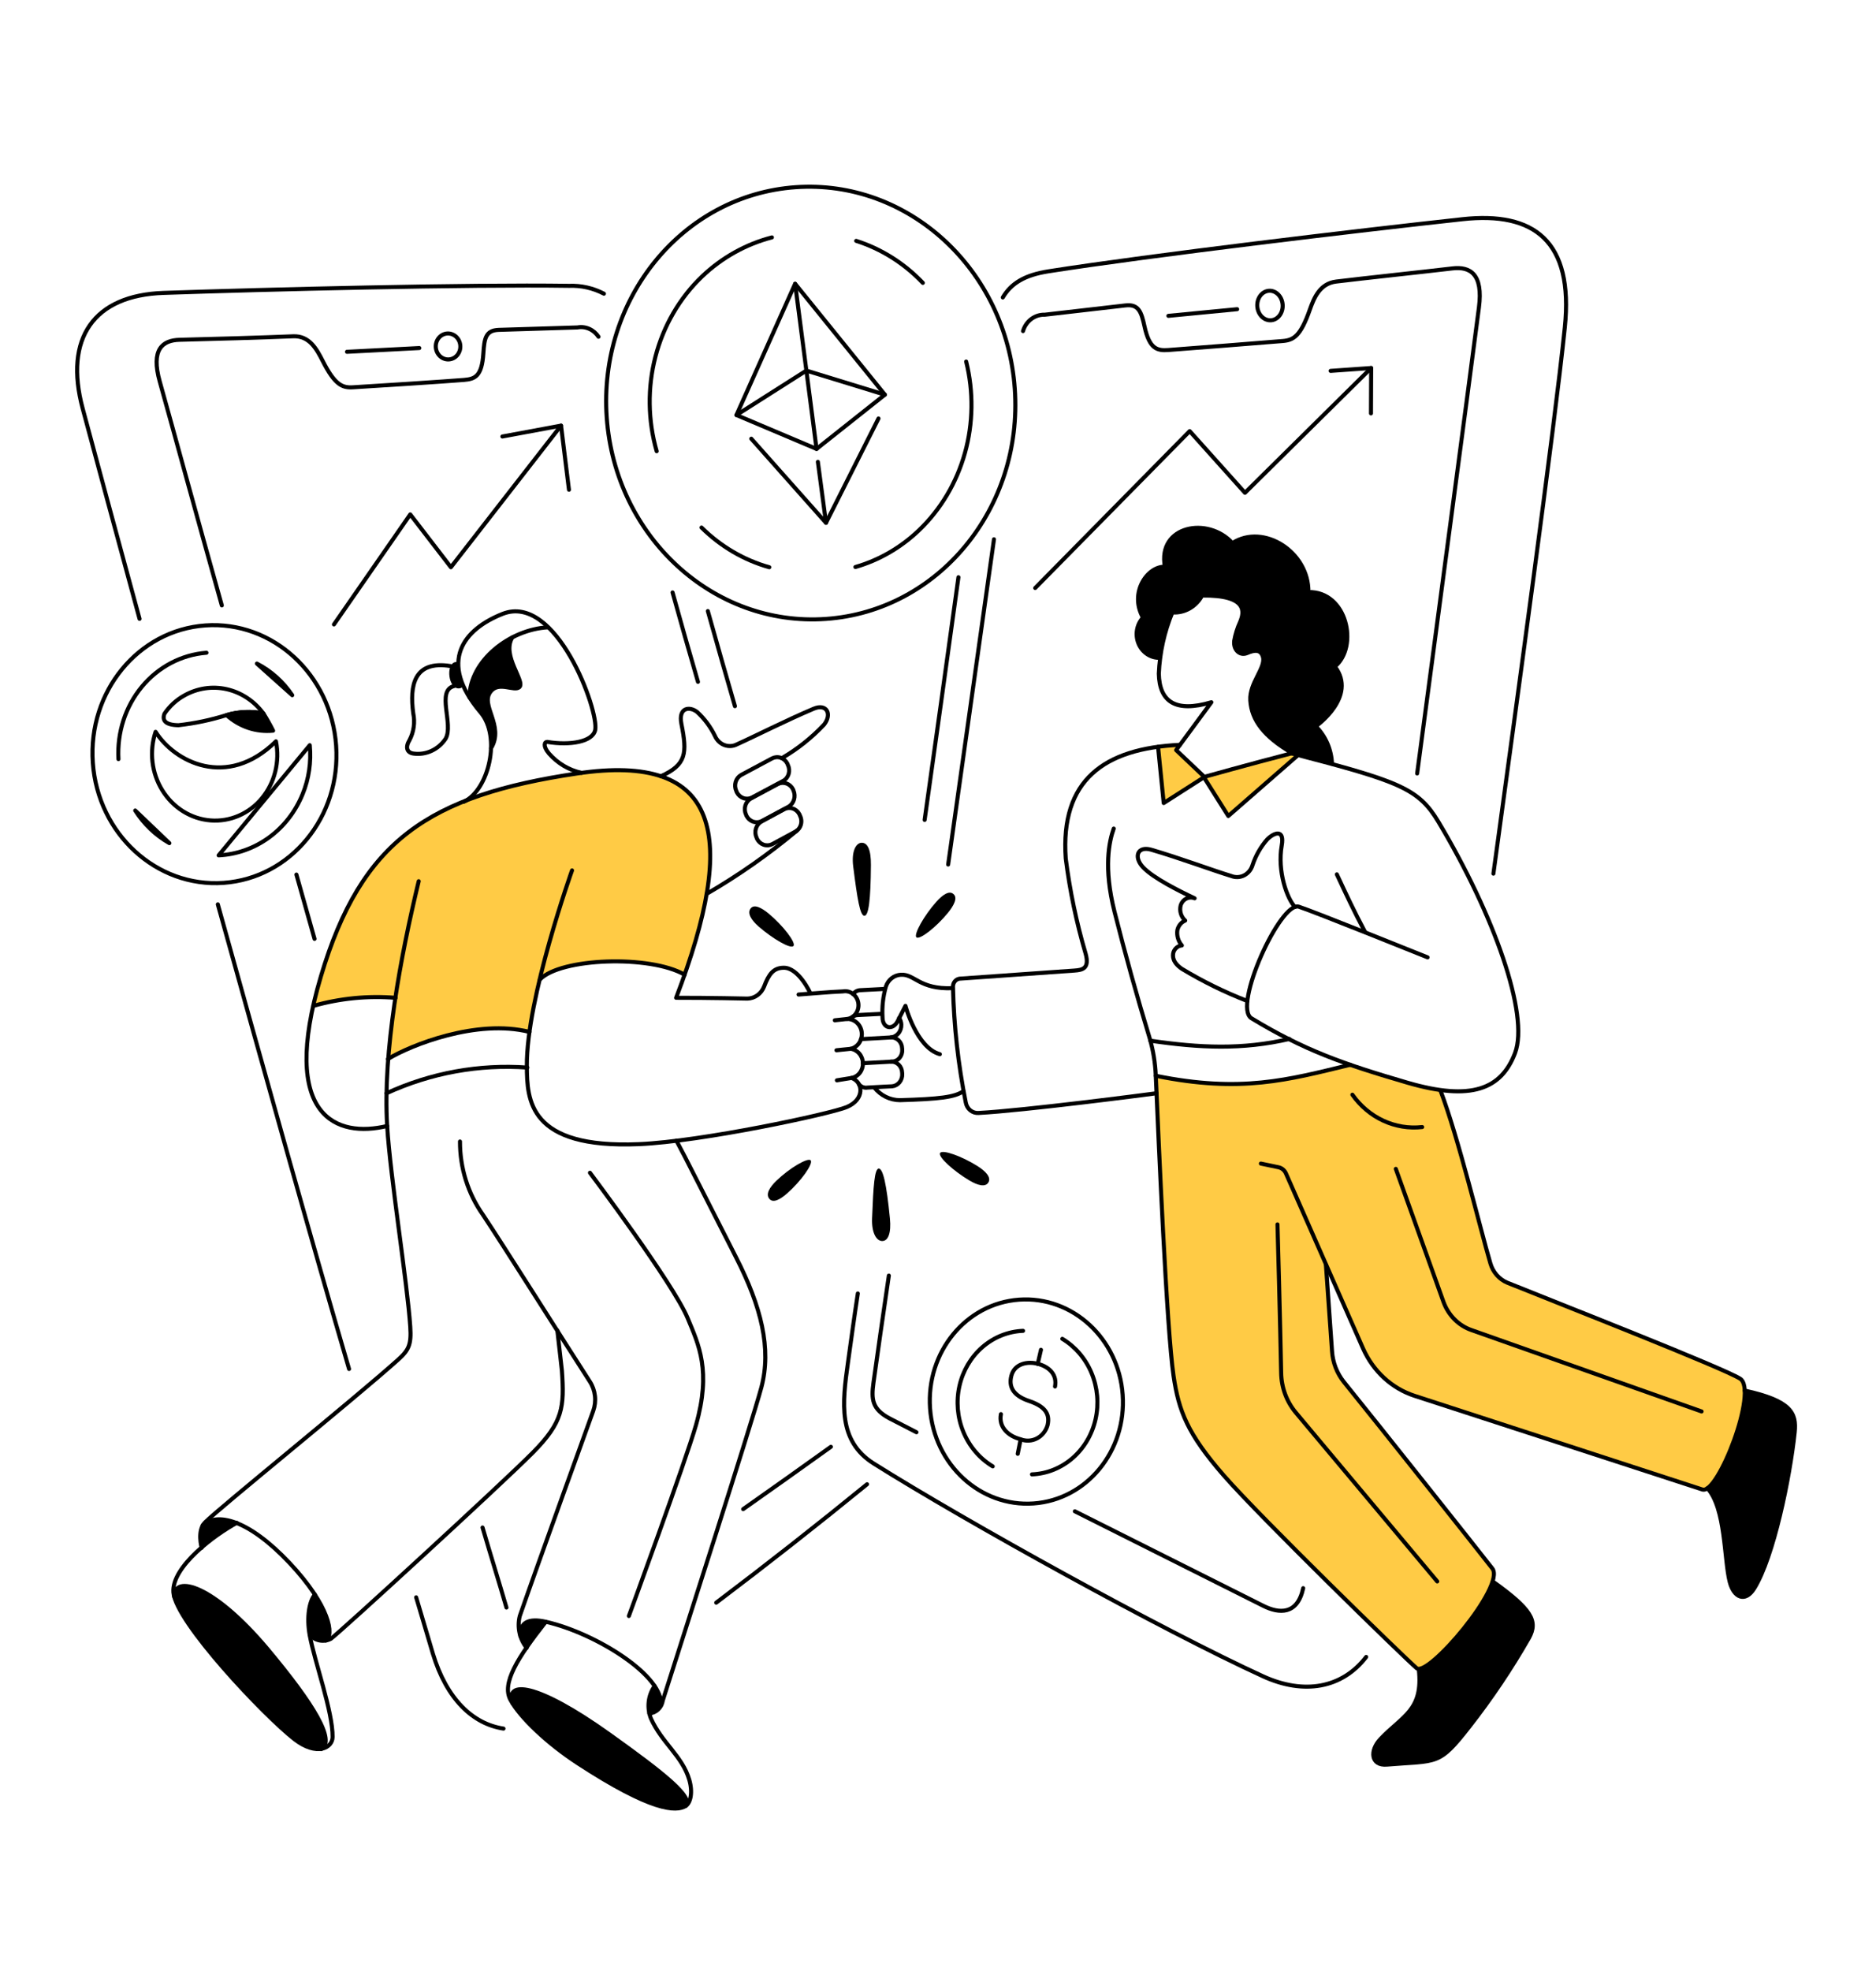 <svg width="356" height="374" viewBox="0 0 356 374" fill="none" xmlns="http://www.w3.org/2000/svg">
<g clip-path="url(#clip0_75_5425)">
<path d="M112.872 146.424C82.472 149.948 66.375 159.392 59.376 190.845C64.454 189.429 69.725 188.913 74.976 189.317C74.749 190.782 73.912 197.062 73.62 200.917C82.523 195.858 93.51 193.974 100.486 195.784C100.981 192.439 101.634 189.124 102.443 185.851C107.663 181.052 124.947 181.708 129.929 184.935C138.649 160.669 137.21 143.603 112.872 146.424ZM329.778 261.324C326.221 258.997 286.312 243.428 286.138 243.357C282.468 241.817 282.98 240.455 277.589 220.356C276.381 215.719 274.929 211.156 273.24 206.688C269.579 206.18 265.716 205.088 256.149 201.929C241.827 205.406 234.237 207.025 219.242 204.022C220.611 230.471 220.872 245.885 222.005 256.17C223.875 273.307 228.125 276.18 243.742 292.107C253.946 302.513 266.955 314.878 268.226 316.028C268.661 316.419 268.92 316.81 269.711 316.52C272.736 315.404 282.207 304.269 283.194 299.804C283.73 297.372 284.189 298.959 264.992 274.758C251.043 257.172 253.184 262.8 252.059 245.586C251.792 241.491 251.791 239.96 251.791 239.96C251.791 239.96 253.903 245.382 258.462 255.274C261.184 261.175 264.578 263.533 269.956 265.198C270.136 265.254 270.363 265.315 322.889 282.427C325.25 284.16 334.23 264.237 329.778 261.324ZM228.467 147.471L223.114 142.396C223.114 142.396 223.558 141.854 223.924 141.316C221.994 141.365 219.762 141.695 219.762 141.695C219.762 141.695 220.823 152.185 220.835 152.355L228.467 147.472L228.467 147.471ZM246.372 143.227C245.933 143.075 245.467 143.029 245.01 143.092C243.7 143.269 240.506 144.239 228.546 147.467L233.173 154.808L246.372 143.225L246.372 143.227Z" fill="#FFCB45"/>
<path d="M93.155 142.02C95.418 138.712 92.393 135.012 92.644 132.427C92.706 131.838 92.972 131.296 93.39 130.905C93.809 130.514 94.351 130.301 94.912 130.308C95.839 130.33 96.761 130.436 97.672 130.624C98.728 130.724 99.263 130.255 98.485 128.436C97.242 125.538 96.018 123.157 97.311 120.935C91.182 124.266 89.254 128.918 89.179 132.416C90.365 134.377 91.534 135.327 92.13 136.554C92.904 138.258 93.257 140.139 93.155 142.02ZM44.866 288.924C41.638 287.702 39.658 288.183 38.299 289.471C37.353 290.902 38.1 293.491 38.111 293.66C40.218 291.863 42.479 290.277 44.866 288.924ZM58.697 310.274C59.559 310.998 60.65 311.348 61.743 311.252C63.051 310.391 62.657 307.096 59.672 302.449C57.612 305.152 58.697 310.274 58.697 310.274ZM33.099 302.535C32.828 305.527 40.526 314.471 42.993 317.174C44.463 318.787 48.762 323.589 52.979 327.463C56.769 330.946 58.708 332.171 61.015 331.753C64.897 329.69 54.084 316.179 47.408 309.024C40.06 301.145 33.415 299.02 33.099 302.535ZM116.279 329.474C112.188 326.377 107.818 323.716 103.233 321.532C99.007 319.773 97.755 320.384 97.323 321.097C97.153 321.514 97.102 321.974 97.177 322.423C97.251 322.872 97.448 323.289 97.743 323.623C102.29 329.864 109.027 333.989 111.895 335.833C114.763 337.677 122.435 342.27 126.731 342.881C128.609 343.148 130.115 342.898 130.314 342.288C130.512 341.677 130.293 340.841 128.553 339.003C124.616 335.609 120.52 332.428 116.279 329.474ZM99.948 312.646C99.948 312.646 101.698 310.051 103.627 307.7C102.48 307.431 100.184 306.997 99.168 308.44C97.912 310.223 99.948 312.646 99.948 312.646ZM125.299 323.725C125.367 323.038 125.3 322.342 125.101 321.681C124.901 321.02 124.575 320.409 124.142 319.887C123.614 320.612 123.25 321.455 123.077 322.352C122.903 323.25 122.924 324.179 123.138 325.07C123.58 325.066 124.011 324.939 124.39 324.703C124.769 324.467 125.082 324.13 125.299 323.725ZM338.521 266.507C336.166 265.179 333.625 264.264 330.998 263.8C330.659 270.668 328.208 277.214 324.016 282.443C327.331 287.236 327.047 293.64 328.025 299.287C328.33 301.053 329.244 302.853 330.539 302.944C331.674 303.025 332.732 302.107 334.116 298.857C337.636 290.597 339.216 281.007 340.512 271.906C340.771 270.904 340.717 269.838 340.359 268.865C340 267.893 339.356 267.066 338.521 266.507ZM283.278 299.889C281.731 305.366 272.338 316.084 269.236 316.642C269.681 319.084 269.257 321.606 268.044 323.722C266.594 326.039 263.761 327.801 261.649 330.14C261.246 330.55 260.94 331.055 260.756 331.615C260.571 332.175 260.514 332.773 260.587 333.363C260.774 333.84 261.11 334.236 261.538 334.484C261.966 334.733 262.46 334.82 262.939 334.731L269.833 334.244C271.196 334.078 272.509 333.616 273.692 332.888C274.874 332.159 275.899 331.179 276.704 330.01C281.593 324.008 286.017 317.599 289.932 310.842C290.505 310.033 290.78 309.03 290.709 308.018C290.638 307.006 290.224 306.051 289.543 305.33C287.818 303.376 285.604 302.019 283.277 299.883L283.278 299.889ZM87.105 130.603C87.255 130.6 87.402 130.562 87.536 130.492C87.67 130.422 87.788 130.322 87.882 130.199C87.545 129.486 87.302 128.729 87.159 127.948C87.009 127.196 86.928 126.432 86.918 125.665C86.734 125.608 86.541 125.592 86.351 125.619C84.531 126.097 85.101 130.745 87.105 130.603ZM150.575 179.473C151.094 178.839 148.568 175.57 145.872 173.333C144.481 172.175 143.083 171.483 142.422 172.381C141.761 173.28 142.587 174.575 143.949 175.772C146.629 178.105 150.047 180.106 150.566 179.468L150.575 179.473ZM180.968 169.659C180.188 168.862 178.89 169.732 177.686 171.085C175.315 173.744 173.37 177.268 173.892 177.824C174.495 178.378 177.627 175.941 179.851 173.229C181.038 171.779 181.744 170.366 180.968 169.653L180.968 169.659ZM163.444 159.898C162.402 159.972 161.557 161.564 161.906 164.352C162.687 170.602 163.21 173.719 164.019 173.747C164.828 173.776 165.225 170.846 165.272 164.114C165.292 161.215 164.646 159.814 163.444 159.898ZM147.343 224.001C146.043 225.259 145.267 226.535 145.974 227.421C146.682 228.307 147.999 227.616 149.367 226.416C152.014 224.091 154.367 220.779 153.839 220.136C153.315 219.58 149.873 221.559 147.344 224.005L147.343 224.001ZM185.492 221.226C182.51 219.353 178.818 218.032 178.39 218.753C177.961 219.475 180.988 222.203 183.995 223.981C185.519 224.881 186.989 225.304 187.565 224.326C188.141 223.348 186.994 222.169 185.493 221.229L185.492 221.226ZM166.757 221.696C165.955 221.752 165.729 224.917 165.491 231.158C165.383 233.979 166.358 235.445 167.405 235.454C168.533 235.462 169.147 233.967 168.876 231.175C168.235 224.577 167.564 221.723 166.757 221.699L166.757 221.696ZM249.696 137.876C249.696 137.876 257.686 132.369 253.326 126.541C257.896 122.811 255.701 112.229 248.301 112.41C248.41 104.818 239.804 99.291 233.871 103.108C229.16 97.987 219.619 99.769 221.057 107.591C217.743 107.485 214.313 112.499 216.906 117.257C216.314 117.892 215.919 118.702 215.769 119.581C215.62 120.461 215.724 121.369 216.068 122.189C216.412 123.01 216.98 123.704 217.699 124.182C218.418 124.66 219.255 124.9 220.1 124.871C220.586 121.917 221.38 119.032 222.469 116.268C223.605 116.345 224.736 116.086 225.735 115.519C226.734 114.952 227.561 114.1 228.123 113.058C236.736 112.962 236.147 116.151 235.325 118.088C234.802 119.221 234.427 120.424 234.208 121.665C234.023 123.301 235.229 124.601 236.707 123.96C238.043 123.378 239.258 123.255 239.658 124.689C240.241 126.77 237.063 129.644 237.265 132.953C237.489 136.687 239.846 139.842 245.221 142.958C248.092 143.693 252.775 144.98 252.775 144.98C252.662 142.286 251.557 139.738 249.696 137.879L249.696 137.876ZM49.981 135.349C47.656 134.896 45.268 135.005 42.996 135.667C44.207 136.763 45.614 137.59 47.131 138.098C48.648 138.606 50.245 138.785 51.824 138.623C51.421 137.416 50.795 136.304 49.981 135.353L49.981 135.349Z" fill="black"/>
<path d="M219.904 127.795C220.079 123.79 220.949 119.858 222.469 116.196C223.605 116.274 224.737 116.014 225.735 115.447C226.734 114.879 227.561 114.027 228.122 112.985C236.735 112.888 236.147 116.078 235.325 118.016C234.802 119.149 234.427 120.352 234.208 121.593C234.022 123.229 235.229 124.531 236.706 123.888C238.042 123.306 239.257 123.183 239.658 124.617C240.241 126.698 237.062 129.572 237.264 132.881C237.488 136.615 239.846 139.772 245.221 142.886C237.072 144.995 228.54 147.386 228.54 147.386L223.189 142.31L229.878 133.232C223.087 135.249 220.015 133.155 219.904 127.795Z" stroke="black" stroke-width="0.768" stroke-linecap="round" stroke-linejoin="round"/>
<path d="M228.462 147.472L233.088 154.814L246.368 143.225" stroke="black" stroke-width="0.768" stroke-linecap="round" stroke-linejoin="round"/>
<path d="M245.222 142.967C265.654 148.256 269.197 149.636 272.96 155.921C283.498 173.525 290.259 192.526 287.495 199.803C284.898 206.633 279.211 208.942 267.108 205.416C254.953 201.877 247.478 199.254 237.486 193.19C233.859 190.988 242.997 170.938 246.466 172.02C249.172 172.879 270.907 181.63 270.907 181.63" stroke="black" stroke-width="0.768" stroke-linecap="round" stroke-linejoin="round"/>
<path d="M253.688 165.886C255.301 169.352 256.915 172.817 259.052 176.841" stroke="black" stroke-width="0.768" stroke-linecap="round" stroke-linejoin="round"/>
<path d="M245.744 172.071C244.268 170.557 242.352 165.314 243.23 160.405C243.799 157.208 241.77 157.953 240.488 159.234C239.25 160.642 238.299 162.304 237.691 164.119C237.565 164.544 237.359 164.936 237.086 165.272C236.812 165.608 236.475 165.882 236.097 166.076C235.72 166.27 235.308 166.38 234.887 166.401C234.466 166.421 234.045 166.35 233.649 166.194C230.27 165.178 223.831 162.771 218.476 161.212C215.847 160.45 215.099 162.566 216.852 164.475C218.764 166.565 223.865 169.095 226.697 170.427C226.442 170.324 226.17 170.276 225.897 170.286C225.624 170.296 225.357 170.365 225.111 170.487C224.865 170.609 224.645 170.783 224.464 170.997C224.283 171.212 224.146 171.463 224.06 171.736C223.921 172.255 223.928 172.805 224.079 173.322C224.23 173.839 224.518 174.3 224.91 174.65C224.543 174.802 224.216 175.046 223.958 175.361C223.7 175.676 223.517 176.052 223.425 176.458C223.35 176.978 223.388 177.511 223.535 178.015C223.682 178.52 223.936 178.983 224.276 179.371C223.917 179.402 223.575 179.541 223.292 179.773C223.008 180.004 222.794 180.318 222.676 180.677C222.484 181.373 222.479 182.573 224.266 183.801C228.243 186.203 232.403 188.247 236.7 189.913" stroke="black" stroke-width="0.768" stroke-linecap="round" stroke-linejoin="round"/>
<path d="M125.416 147.27C130.264 145.067 130.419 142.912 129.308 137.339C128.681 134.145 130.919 133.994 132.291 135.082C133.681 136.353 134.828 137.892 135.671 139.617C135.845 140.02 136.093 140.382 136.402 140.682C136.711 140.981 137.074 141.212 137.469 141.359C137.863 141.507 138.282 141.568 138.698 141.54C139.115 141.511 139.521 141.394 139.892 141.194C143.097 139.761 149.221 136.649 154.401 134.461C156.896 133.411 157.937 135.489 156.384 137.47C154.01 139.988 151.307 142.134 148.356 143.843" stroke="black" stroke-width="0.768" stroke-linecap="round" stroke-linejoin="round"/>
<path d="M161.826 192.904C162.102 192.701 162.432 192.589 162.77 192.582L167.345 192.345" stroke="black" stroke-width="0.768" stroke-linecap="round" stroke-linejoin="round"/>
<path d="M170.622 193.135C170.879 193.497 171.026 193.934 171.041 194.384C171.069 195.002 170.866 195.604 170.476 196.062C170.087 196.52 169.542 196.796 168.958 196.831L163.378 197.143" stroke="black" stroke-width="0.768" stroke-linecap="round" stroke-linejoin="round"/>
<path d="M169.03 196.826C169.3 196.807 169.572 196.846 169.828 196.941C170.084 197.035 170.321 197.183 170.523 197.375C170.725 197.567 170.889 197.8 171.003 198.061C171.118 198.321 171.182 198.603 171.19 198.89L171.208 199.144C171.229 199.429 171.194 199.716 171.107 199.987C171.02 200.257 170.882 200.506 170.701 200.718C170.52 200.929 170.301 201.1 170.055 201.219C169.81 201.338 169.544 201.403 169.273 201.411L163.737 201.715" stroke="black" stroke-width="0.768" stroke-linecap="round" stroke-linejoin="round"/>
<path d="M169.032 201.427C169.302 201.408 169.574 201.447 169.83 201.541C170.087 201.635 170.323 201.782 170.526 201.974C170.727 202.168 170.89 202.402 171.004 202.662C171.119 202.923 171.182 203.205 171.192 203.491L171.21 203.745C171.241 204.328 171.058 204.899 170.698 205.337C170.338 205.776 169.83 206.049 169.281 206.097C169.281 206.097 165.828 206.255 164.626 206.34C164.337 206.389 164.041 206.362 163.763 206.261C163.485 206.161 163.233 205.99 163.032 205.763" stroke="black" stroke-width="0.768" stroke-linecap="round" stroke-linejoin="round"/>
<path d="M161.872 188.609C162.043 188.374 162.263 188.185 162.514 188.054C162.766 187.924 163.043 187.856 163.324 187.856L167.818 187.624" stroke="black" stroke-width="0.768" stroke-linecap="round" stroke-linejoin="round"/>
<path d="M180.775 187.477C174.431 187.75 173.574 184.746 170.929 184.932C170.3 184.969 169.696 185.201 169.195 185.6C168.693 186 168.316 186.548 168.111 187.176C167.571 189.064 167.355 191.042 167.474 193.016C167.478 195.147 169.424 195.521 170.337 193.751L171.825 190.834C171.825 190.834 173.915 198.783 178.351 200.004" stroke="black" stroke-width="0.768" stroke-linecap="round" stroke-linejoin="round"/>
<path d="M165.915 206.335C166.512 207.08 167.254 207.681 168.09 208.094C168.927 208.508 169.836 208.724 170.757 208.729C178.233 208.508 181.189 208.168 182.8 207.026" stroke="black" stroke-width="0.768" stroke-linecap="round" stroke-linejoin="round"/>
<path d="M223.92 141.312C209.467 141.981 201.193 148.028 202.24 162.866C203.012 168.982 204.273 175.022 206.011 180.92C206.796 183.758 205.425 184.029 203.903 184.137L182.099 185.675C181.746 185.722 181.422 185.904 181.19 186.187C180.957 186.471 180.832 186.836 180.838 187.212C181.011 194.599 181.826 201.957 183.276 209.196C183.383 209.773 183.686 210.29 184.126 210.651C184.567 211.012 185.115 211.192 185.669 211.157C194.227 210.718 218.005 207.617 219.487 207.412" stroke="black" stroke-width="0.768" stroke-linecap="round" stroke-linejoin="round"/>
<path d="M228.463 147.472L220.831 152.355L219.758 141.695" stroke="black" stroke-width="0.768" stroke-linecap="round" stroke-linejoin="round"/>
<path d="M211.346 157.201C210.472 159.648 209.387 164.593 211.49 172.953C213.528 181.033 215.76 189.059 218.183 197.023C218.841 199.295 219.223 201.645 219.321 204.016C219.871 216.5 221.38 252.096 222.699 261.039C223.68 267.7 225.326 272.016 232.25 279.954C239.174 287.893 266.68 314.678 268.822 316.487C270.963 318.297 285.765 300.892 283.196 297.578C281.068 294.832 261.499 270.183 255 262.16C253.693 260.519 252.913 258.485 252.772 256.353L251.617 239.993" stroke="black" stroke-width="0.768" stroke-linecap="round" stroke-linejoin="round"/>
<path d="M239.271 220.758L242.627 221.459C242.918 221.522 243.191 221.654 243.428 221.844C243.665 222.033 243.858 222.277 243.995 222.556L258.669 255.86C259.614 257.983 260.967 259.877 262.643 261.418C264.319 262.96 266.28 264.114 268.398 264.807C268.398 264.807 320.092 281.611 323.061 282.596C326.031 283.581 333.719 263.713 330.197 261.555C326.74 259.434 297.113 247.822 286.058 243.367C285.289 243.052 284.598 242.555 284.037 241.915C283.476 241.275 283.06 240.509 282.821 239.675C280.864 233.024 276.8 215.986 273.336 206.857" stroke="black" stroke-width="0.768" stroke-linecap="round" stroke-linejoin="round"/>
<path d="M324.009 282.352C327.503 286.197 327.14 295.849 328.239 300.118C329.017 303.131 331.2 304.107 332.915 301.322C336.573 295.394 339.655 280.397 340.575 271.725C340.957 268.047 339.837 265.746 331.088 263.823" stroke="black" stroke-width="0.768" stroke-linecap="round" stroke-linejoin="round"/>
<path d="M269.241 316.722C270.111 324.5 266.174 325.484 261.955 329.932C259.865 332.137 260.142 335.045 263.184 334.788C272.882 333.968 272.963 335.123 278.866 327.546C283.018 322.243 286.794 316.622 290.165 310.729C291.894 307.553 290.67 305.326 283.294 300.051" stroke="black" stroke-width="0.768" stroke-linecap="round" stroke-linejoin="round"/>
<path d="M218.293 197.442C227.734 198.82 235.735 199.185 244.691 197.113" stroke="black" stroke-width="0.768" stroke-linecap="round" stroke-linejoin="round"/>
<path d="M219.328 204.101C235.51 207.39 244.352 204.891 256.235 202.008" stroke="black" stroke-width="0.768" stroke-linecap="round" stroke-linejoin="round"/>
<path d="M256.637 207.688C258.153 209.842 260.173 211.542 262.497 212.619C264.82 213.696 267.365 214.113 269.878 213.828" stroke="black" stroke-width="0.768" stroke-linecap="round" stroke-linejoin="round"/>
<path d="M264.877 221.763L273.904 246.946C274.357 248.217 275.076 249.365 276.008 250.303C276.939 251.242 278.059 251.945 279.281 252.361L322.903 267.784" stroke="black" stroke-width="0.768" stroke-linecap="round" stroke-linejoin="round"/>
<path d="M242.422 232.295C242.44 232.549 242.954 251.688 243.119 260.45C243.161 263.234 244.151 265.918 245.907 268.008L272.736 300.03" stroke="black" stroke-width="0.768" stroke-linecap="round" stroke-linejoin="round"/>
<path d="M220.095 124.8C219.248 124.83 218.411 124.591 217.692 124.113C216.972 123.635 216.403 122.941 216.059 122.12C215.716 121.299 215.612 120.39 215.762 119.51C215.912 118.631 216.308 117.821 216.9 117.186C214.228 112.431 217.74 107.412 221.051 107.519C219.613 99.696 229.235 97.91 233.866 103.037C239.798 99.209 248.404 104.738 248.295 112.328C255.615 112.161 257.884 122.644 253.32 126.461C257.673 132.202 249.69 137.794 249.69 137.794C251.553 139.655 252.658 142.208 252.769 144.905" stroke="black" stroke-width="0.768" stroke-linecap="round" stroke-linejoin="round"/>
<path d="M73.467 213.623C64.038 215.908 52.907 212.1 60.908 185.194C68.6 159.351 81.45 150.931 109.511 146.747C136.773 142.683 140.137 158.39 128.303 189.306C134.504 189.293 141.846 189.458 141.846 189.458C142.523 189.44 143.18 189.216 143.737 188.814C144.295 188.412 144.731 187.848 144.993 187.189C145.905 184.799 146.756 183.644 148.687 183.605C151.583 183.551 153.78 188.446 153.78 188.446" stroke="black" stroke-width="0.768" stroke-linecap="round" stroke-linejoin="round"/>
<path d="M108.553 165.134C108.553 165.134 99.875 189.359 99.977 202.295C100.028 208.682 100.276 217.951 121.238 217.07C133.125 216.572 157.565 211.345 160.697 210.027C164.137 208.579 163.827 205.29 161.597 204.51C162.217 204.393 162.776 204.045 163.171 203.53C163.567 203.014 163.774 202.364 163.755 201.697C163.737 201.031 163.495 200.391 163.072 199.894C162.65 199.396 162.074 199.072 161.449 198.981C162.106 198.826 162.684 198.416 163.067 197.833C163.451 197.249 163.614 196.533 163.523 195.825C163.433 195.117 163.096 194.468 162.579 194.005C162.062 193.543 161.402 193.299 160.727 193.323C161.059 193.281 161.378 193.169 161.667 192.994C161.956 192.818 162.208 192.583 162.409 192.302C162.61 192.021 162.755 191.7 162.835 191.358C162.916 191.016 162.931 190.659 162.879 190.31C162.828 189.96 162.711 189.624 162.535 189.323C162.36 189.021 162.128 188.759 161.856 188.552C161.583 188.345 161.274 188.197 160.948 188.118C160.621 188.039 160.283 188.03 159.955 188.092C156.74 188.236 155.547 188.403 151.539 188.686" stroke="black" stroke-width="0.768" stroke-linecap="round" stroke-linejoin="round"/>
<path d="M161.597 204.51L158.811 204.961" stroke="black" stroke-width="0.768" stroke-linecap="round" stroke-linejoin="round"/>
<path d="M161.448 198.981L158.729 199.258" stroke="black" stroke-width="0.768" stroke-linecap="round" stroke-linejoin="round"/>
<path d="M160.727 193.322L158.409 193.571" stroke="black" stroke-width="0.768" stroke-linecap="round" stroke-linejoin="round"/>
<path d="M148.599 148.164L142.703 151.307C142.198 151.564 141.616 151.606 141.079 151.421C140.543 151.237 140.092 150.841 139.822 150.317L139.724 150.068C139.476 149.532 139.432 148.917 139.602 148.351C139.772 147.785 140.143 147.312 140.637 147.031L146.529 143.879C147.035 143.621 147.616 143.58 148.153 143.765C148.69 143.949 149.14 144.345 149.41 144.869L149.507 145.118C149.638 145.382 149.719 145.671 149.744 145.967C149.77 146.264 149.739 146.562 149.655 146.846C149.571 147.129 149.434 147.391 149.253 147.617C149.071 147.844 148.849 148.029 148.599 148.164Z" stroke="black" stroke-width="0.768" stroke-linecap="round" stroke-linejoin="round"/>
<path d="M149.669 153.031L144.545 155.778C144.039 156.036 143.458 156.076 142.922 155.892C142.385 155.708 141.935 155.313 141.664 154.788L141.567 154.54C141.318 154.004 141.275 153.388 141.445 152.822C141.615 152.256 141.986 151.783 142.481 151.502L147.603 148.753C148.108 148.495 148.69 148.454 149.226 148.639C149.763 148.823 150.213 149.218 150.484 149.743L150.582 149.993C150.812 150.532 150.845 151.141 150.677 151.701C150.508 152.262 150.149 152.735 149.669 153.031Z" stroke="black" stroke-width="0.768" stroke-linecap="round" stroke-linejoin="round"/>
<path d="M150.891 157.801L146.545 160.153C146.039 160.411 145.458 160.452 144.921 160.267C144.384 160.083 143.934 159.687 143.664 159.163L143.567 158.914C143.318 158.378 143.274 157.763 143.445 157.197C143.615 156.63 143.986 156.157 144.48 155.877L148.825 153.524C149.331 153.263 149.915 153.22 150.453 153.405C150.992 153.589 151.444 153.986 151.714 154.513L151.813 154.763C151.948 155.027 152.031 155.316 152.057 155.614C152.084 155.911 152.053 156.211 151.967 156.495C151.881 156.779 151.741 157.041 151.556 157.265C151.371 157.49 151.145 157.672 150.891 157.801Z" stroke="black" stroke-width="0.768" stroke-linecap="round" stroke-linejoin="round"/>
<path d="M134.158 169.548C140.144 166.073 145.844 162.079 151.2 157.607" stroke="black" stroke-width="0.768" stroke-linecap="round" stroke-linejoin="round"/>
<path d="M79.456 167.186C76.029 181.403 72.612 199.539 73.472 213.623C74.071 223.465 77.302 243.348 77.855 251.745C78.072 255.053 77.606 256.118 75.553 257.957C67.245 265.402 41.567 286.131 38.904 288.832C37.344 290.417 38.276 293.648 38.276 293.648" stroke="black" stroke-width="0.768" stroke-linecap="round" stroke-linejoin="round"/>
<path d="M87.29 216.568C87.274 221.576 88.807 226.465 91.656 230.49C95.147 235.708 107.393 255.091 111.932 262.117C112.457 262.927 112.789 263.857 112.9 264.829C113.011 265.801 112.896 266.785 112.567 267.696C112.567 267.696 102.022 296.845 98.635 306.597C98.373 307.637 98.356 308.731 98.585 309.784C98.814 310.838 99.281 311.818 99.948 312.64" stroke="black" stroke-width="0.768" stroke-linecap="round" stroke-linejoin="round"/>
<path d="M123.22 325.074C123.852 325.029 124.45 324.759 124.915 324.308C125.381 323.858 125.687 323.252 125.784 322.591C128.603 313.694 142.688 269.93 144.475 263.243C146.447 255.861 144.457 247.898 139.67 238.53C133.992 227.418 129.843 219.109 128.363 216.415" stroke="black" stroke-width="0.768" stroke-linecap="round" stroke-linejoin="round"/>
<path d="M105.768 252.417L106.628 260.026C107.118 266.979 106.835 269.806 101.119 275.582C95.404 281.359 64.141 310.024 62.771 310.924C62.137 311.252 61.421 311.365 60.721 311.246C60.021 311.128 59.37 310.784 58.859 310.262" stroke="black" stroke-width="0.768" stroke-linecap="round" stroke-linejoin="round"/>
<path d="M102.442 185.845C106.342 181.736 123.377 181.13 129.928 184.929" stroke="black" stroke-width="0.768" stroke-linecap="round" stroke-linejoin="round"/>
<path d="M59.456 190.838C64.531 189.402 69.805 188.885 75.057 189.311" stroke="black" stroke-width="0.768" stroke-linecap="round" stroke-linejoin="round"/>
<path d="M38.489 289.36C41.104 286.932 47.001 288.132 54.905 296.481C62.655 304.711 63.45 310.28 61.827 311.246" stroke="black" stroke-width="0.768" stroke-linecap="round" stroke-linejoin="round"/>
<path d="M59.761 302.529C58.717 303.71 58.127 306.733 58.778 310.268C59.692 315.23 63.172 324.783 63.115 329.56C63.094 331.606 60.147 333.268 55.896 329.984C50.261 325.624 33.351 307.801 32.905 302.123C32.518 297.208 40.907 291.077 44.943 288.919" stroke="black" stroke-width="0.768" stroke-linecap="round" stroke-linejoin="round"/>
<path d="M33.05 302.924C33.007 298.679 40.487 300.684 50.654 312.719C59.625 323.42 63.734 330.288 60.945 331.849" stroke="black" stroke-width="0.768" stroke-linecap="round" stroke-linejoin="round"/>
<path d="M124.223 319.881C123.608 320.755 123.221 321.785 123.1 322.869C122.978 323.953 123.127 325.055 123.532 326.064C125.627 330.689 129.47 333.154 130.798 337.651C131.513 340.078 131.034 342.076 130.103 342.643C128.334 343.723 123.75 343.755 109.549 334.474C103.896 330.774 98.691 325.875 96.864 322.5C95.176 319.391 98.156 314.57 103.553 307.714" stroke="black" stroke-width="0.768" stroke-linecap="round" stroke-linejoin="round"/>
<path d="M97.311 323.228C95.706 318.739 101.783 319.156 115.688 329.089C126.212 336.605 131.673 340.999 130.097 342.644" stroke="black" stroke-width="0.768" stroke-linecap="round" stroke-linejoin="round"/>
<path d="M98.754 310.43C98.575 307.885 100.199 306.91 103.636 307.7C113.216 309.897 126.198 318.122 125.383 323.633" stroke="black" stroke-width="0.768" stroke-linecap="round" stroke-linejoin="round"/>
<path d="M119.338 306.592C119.338 306.592 130.216 276.937 132.085 270.33C134.987 260.07 132.628 255.209 130.49 250.076C127.777 243.537 111.955 222.498 111.955 222.498" stroke="black" stroke-width="0.768" stroke-linecap="round" stroke-linejoin="round"/>
<path d="M73.619 200.917C77.865 198.317 90.478 193.256 100.485 195.784" stroke="black" stroke-width="0.768" stroke-linecap="round" stroke-linejoin="round"/>
<path d="M73.352 207.411C81.747 203.552 90.911 201.882 100.076 202.542" stroke="black" stroke-width="0.768" stroke-linecap="round" stroke-linejoin="round"/>
<path d="M110.361 146.625C107.986 146.118 105.819 144.831 104.169 142.948C102.939 141.501 103.365 140.703 103.849 140.754C108.169 141.473 112.489 140.748 112.949 138.493C113.685 134.872 105.549 112.429 95.364 116.47C88.075 119.367 82.949 125.439 91.206 135.171C95.16 139.833 92.727 149.889 88.049 152.094" stroke="black" stroke-width="0.768" stroke-linecap="round" stroke-linejoin="round"/>
<path d="M93.187 141.956C95.777 137.701 91.047 133.805 93.108 131.201C94.659 129.216 97.528 131.212 98.529 130.393C99.81 129.341 95.13 124.412 97.217 120.941" stroke="black" stroke-width="0.768" stroke-linecap="round" stroke-linejoin="round"/>
<path d="M89.086 132.298C89.163 125.282 96.753 119.442 103.934 119.019" stroke="black" stroke-width="0.768" stroke-linecap="round" stroke-linejoin="round"/>
<path d="M85.519 126.369C78.511 125.243 77.719 130.067 78.416 135.306C78.778 137.034 78.534 138.839 77.727 140.381C76.884 141.742 77.174 142.799 78.474 142.969C79.638 143.129 80.819 142.952 81.891 142.456C82.963 141.961 83.885 141.166 84.558 140.156C86.144 137.408 82.704 130.998 86.188 130.155" stroke="black" stroke-width="0.768" stroke-linecap="round" stroke-linejoin="round"/>
<path d="M196.133 285.239C206.227 284.527 213.798 275.295 213.045 264.618C212.292 253.94 203.499 245.862 193.405 246.574C183.311 247.287 175.74 256.519 176.493 267.196C177.246 277.874 186.039 285.952 196.133 285.239Z" stroke="black" stroke-width="0.768" stroke-linecap="round" stroke-linejoin="round"/>
<path d="M42.424 167.499C55.175 166.599 64.738 154.937 63.786 141.451C62.835 127.962 51.727 117.76 38.978 118.659C26.227 119.559 16.664 131.221 17.615 144.708C18.567 158.196 29.674 168.398 42.424 167.499Z" stroke="black" stroke-width="0.768" stroke-linecap="round" stroke-linejoin="round"/>
<path d="M22.48 144.023C22.199 138.998 23.789 134.071 26.911 130.299C30.032 126.527 34.437 124.208 39.181 123.841M55.457 131.896C53.732 129.335 51.425 127.271 48.751 125.898L55.457 131.896ZM32.139 159.961C29.536 158.487 27.311 156.361 25.66 153.772L32.139 159.961ZM58.78 141.382C59.088 144.558 58.62 147.759 57.422 150.677C56.066 153.998 53.856 156.845 51.04 158.895C48.225 160.945 44.917 162.117 41.491 162.278L58.78 141.382Z" stroke="black" stroke-width="0.768" stroke-linecap="round" stroke-linejoin="round"/>
<path d="M34.922 131.983C33.454 132.802 32.185 133.968 31.216 135.392C30.739 136.619 31.286 137.551 33.868 137.591C36.961 137.248 40.015 136.604 42.992 135.669C45.264 135.011 47.651 134.902 49.977 135.351C48.237 132.999 45.769 131.369 43.012 130.752C40.255 130.135 37.389 130.571 34.922 131.983ZM52.37 140.646C43.028 149.823 33.066 144.478 29.527 138.847C28.916 140.67 28.715 142.622 28.938 144.548C29.16 146.475 29.801 148.324 30.81 149.951C31.819 151.579 33.169 152.94 34.754 153.93C36.339 154.919 38.115 155.508 39.945 155.652C41.775 155.796 43.609 155.491 45.302 154.76C46.995 154.03 48.503 152.893 49.706 151.44C50.909 149.986 51.776 148.256 52.238 146.383C52.7 144.511 52.745 142.547 52.37 140.646Z" stroke="black" stroke-width="0.768" stroke-linecap="round" stroke-linejoin="round"/>
<path d="M49.981 135.353C47.657 134.886 45.266 134.995 42.996 135.67C44.207 136.767 45.614 137.594 47.131 138.102C48.648 138.61 50.245 138.788 51.824 138.626C51.263 137.503 50.648 136.41 49.981 135.353Z" stroke="black" stroke-width="0.768" stroke-linecap="round" stroke-linejoin="round"/>
<path d="M156.742 117.424C178.125 115.916 194.165 96.358 192.569 73.739C190.973 51.121 172.346 34.008 150.964 35.517C129.581 37.025 113.542 56.583 115.137 79.2C116.733 101.82 135.36 118.933 156.742 117.424Z" stroke="black" stroke-width="0.768" stroke-linecap="round" stroke-linejoin="round"/>
<path d="M201.59 254.007C204.058 255.489 206.01 257.777 207.149 260.524C208.288 263.272 208.553 266.33 207.904 269.236C207.252 272.142 205.722 274.737 203.544 276.628C201.366 278.52 198.659 279.606 195.832 279.722" stroke="black" stroke-width="0.768" stroke-linecap="round" stroke-linejoin="round"/>
<path d="M188.385 278.202C185.914 276.721 183.961 274.433 182.821 271.685C181.68 268.936 181.416 265.877 182.067 262.97C182.718 260.063 184.249 257.467 186.428 255.576C188.607 253.684 191.316 252.6 194.144 252.487" stroke="black" stroke-width="0.768" stroke-linecap="round" stroke-linejoin="round"/>
<path d="M189.941 268.292C189.469 270.711 191.283 272.455 193.661 273.057C194.165 273.255 194.701 273.344 195.236 273.316C195.772 273.289 196.296 273.146 196.776 272.897C197.256 272.648 197.682 272.298 198.029 271.867C198.375 271.437 198.634 270.936 198.79 270.395C199.35 268.055 198.036 266.728 195.243 265.788C192.177 264.757 191.389 263.011 191.928 260.995C192.545 258.677 195.039 258.218 197.006 258.761C199.225 259.371 200.62 260.892 200.209 263.052" stroke="black" stroke-width="0.768" stroke-linecap="round" stroke-linejoin="round"/>
<path d="M197.539 256.083L196.922 258.766" stroke="black" stroke-width="0.768" stroke-linecap="round" stroke-linejoin="round"/>
<path d="M193.666 273.143L193.131 275.82" stroke="black" stroke-width="0.768" stroke-linecap="round" stroke-linejoin="round"/>
<path d="M154.95 85.17L167.919 74.882L150.887 53.844L139.754 78.744L154.95 85.17Z" stroke="black" stroke-width="0.768" stroke-linecap="round" stroke-linejoin="round"/>
<path d="M139.755 78.744L153.016 70.31L167.919 74.882" stroke="black" stroke-width="0.768" stroke-linecap="round" stroke-linejoin="round"/>
<path d="M166.706 79.398L156.744 99.189L142.568 83.232" stroke="black" stroke-width="0.768" stroke-linecap="round" stroke-linejoin="round"/>
<path d="M156.746 99.188L155.204 87.624" stroke="black" stroke-width="0.768" stroke-linecap="round" stroke-linejoin="round"/>
<path d="M154.951 85.17L150.888 53.844" stroke="black" stroke-width="0.768" stroke-linecap="round" stroke-linejoin="round"/>
<path d="M135.914 304.063C145.584 296.758 155.127 289.267 164.537 281.593" stroke="black" stroke-width="0.768" stroke-linecap="round" stroke-linejoin="round"/>
<path d="M78.972 303.048C80.551 308.305 81.614 311.98 82.143 313.732C84.759 322.412 89.77 327.083 95.547 327.954" stroke="black" stroke-width="0.768" stroke-linecap="round" stroke-linejoin="round"/>
<path d="M41.336 171.581C50.291 203.755 59.455 236.592 66.239 259.726" stroke="black" stroke-width="0.768" stroke-linecap="round" stroke-linejoin="round"/>
<path d="M114.607 55.721C112.545 54.648 110.266 54.135 107.977 54.228C88.793 53.946 50.267 54.915 31.061 55.57C17.805 56.009 12.095 64.148 15.693 77.526C18.309 87.228 22.03 101.108 26.482 117.41" stroke="black" stroke-width="0.768" stroke-linecap="round" stroke-linejoin="round"/>
<path d="M139.464 133.977C138.08 129.217 136.263 122.869 134.323 115.934" stroke="black" stroke-width="0.768" stroke-linecap="round" stroke-linejoin="round"/>
<path d="M127.63 112.405C129.2 118.069 130.807 123.722 132.451 129.363" stroke="black" stroke-width="0.768" stroke-linecap="round" stroke-linejoin="round"/>
<path d="M42.093 114.861C37.255 97.648 33.017 82.018 30.318 72.402C28.603 66.303 30.81 64.541 34.107 64.468C39.817 64.34 50.347 64.022 55.65 63.8C58.701 63.676 60.087 66.214 61.213 68.434C63.547 73.045 64.961 73.601 66.966 73.482C70.497 73.277 84.929 72.343 88.052 72.08C90.135 71.905 91.441 71.411 91.725 67.05C91.911 64.221 92.142 62.675 94.633 62.584C97.204 62.488 106.291 62.246 109.584 62.124C110.336 61.985 111.112 62.077 111.819 62.39C112.527 62.703 113.136 63.223 113.575 63.889" stroke="black" stroke-width="0.768" stroke-linecap="round" stroke-linejoin="round"/>
<path d="M59.687 178.125C58.61 174.282 57.444 170.198 56.248 165.927" stroke="black" stroke-width="0.768" stroke-linecap="round" stroke-linejoin="round"/>
<path d="M96.106 304.992C94.722 300.232 93.162 295.23 91.57 289.804" stroke="black" stroke-width="0.768" stroke-linecap="round" stroke-linejoin="round"/>
<path d="M157.673 274.489C152.141 278.458 146.592 282.4 141.026 286.315" stroke="black" stroke-width="0.768" stroke-linecap="round" stroke-linejoin="round"/>
<path d="M259.255 314.359C254.681 320.307 247.441 321.582 239.698 318.04C220.639 309.322 183.338 288.693 165.8 277.666C158.972 273.373 159.843 266.142 160.904 258.574C161.472 254.521 162.074 250.055 162.786 245.403" stroke="black" stroke-width="0.768" stroke-linecap="round" stroke-linejoin="round"/>
<path d="M190.296 56.432C191.878 53.763 194.424 52.186 198.968 51.473C218.477 48.416 257.871 43.725 277.537 41.586C291.125 40.102 298.637 45.726 296.949 62.115C294.959 81.434 287.75 133.829 283.397 165.75" stroke="black" stroke-width="0.768" stroke-linecap="round" stroke-linejoin="round"/>
<path d="M175.462 155.556C177.291 142.646 179.639 125.702 181.88 109.515" stroke="black" stroke-width="0.768" stroke-linecap="round" stroke-linejoin="round"/>
<path d="M188.623 102.309L179.928 164.018" stroke="black" stroke-width="0.768" stroke-linecap="round" stroke-linejoin="round"/>
<path d="M268.927 146.748C272.448 120.169 278.275 76.715 280.652 58.324C281.474 51.955 278.974 50.529 275.619 50.923C269.788 51.611 258.992 52.757 253.56 53.417C250.445 53.794 249.345 56.525 248.543 58.799C246.789 63.775 245.483 64.528 243.402 64.7C239.797 64.998 224.898 66.18 221.696 66.406C219.613 66.553 218.129 66.233 217.193 61.949C216.588 59.182 216.086 57.642 213.528 57.95C210.893 58.265 201.543 59.332 198.266 59.707C197.348 59.676 196.448 59.962 195.702 60.522C194.957 61.082 194.406 61.886 194.135 62.811" stroke="black" stroke-width="0.768" stroke-linecap="round" stroke-linejoin="round"/>
<path d="M203.971 286.731L239.721 304.66C242.721 306.165 246.209 306.418 247.299 301.312" stroke="black" stroke-width="0.768" stroke-linecap="round" stroke-linejoin="round"/>
<path d="M168.673 242.015C167.585 249.42 166.587 256.299 165.756 262.335C165.319 265.514 165.491 267.337 168.812 269.107C170.331 269.916 172.07 270.752 173.911 271.729" stroke="black" stroke-width="0.768" stroke-linecap="round" stroke-linejoin="round"/>
<path d="M65.845 66.745L79.57 66.032" stroke="black" stroke-width="0.768" stroke-linecap="round" stroke-linejoin="round"/>
<path d="M85.2 68.19C85.505 68.168 85.803 68.083 86.076 67.94C86.349 67.796 86.593 67.597 86.792 67.354C86.992 67.11 87.144 66.827 87.24 66.521C87.335 66.214 87.373 65.891 87.35 65.568C87.328 65.245 87.245 64.93 87.107 64.639C86.969 64.35 86.779 64.091 86.547 63.878C86.315 63.665 86.046 63.502 85.756 63.398C85.465 63.294 85.158 63.252 84.853 63.274C84.237 63.317 83.664 63.618 83.261 64.109C82.857 64.601 82.657 65.244 82.703 65.896C82.749 66.547 83.038 67.156 83.506 67.586C83.974 68.016 84.584 68.233 85.2 68.19Z" stroke="black" stroke-width="0.768" stroke-linecap="round" stroke-linejoin="round"/>
<path d="M221.722 59.923L234.764 58.662" stroke="black" stroke-width="0.768" stroke-linecap="round" stroke-linejoin="round"/>
<path d="M241.195 60.765C242.523 60.672 243.512 59.343 243.403 57.797C243.294 56.252 242.128 55.075 240.8 55.168C239.472 55.262 238.483 56.591 238.592 58.136C238.701 59.682 239.867 60.859 241.195 60.765Z" stroke="black" stroke-width="0.768" stroke-linecap="round" stroke-linejoin="round"/>
<path d="M95.334 82.815L106.466 80.751L85.564 107.619L77.85 97.597L63.371 118.471" stroke="black" stroke-width="0.768" stroke-linecap="round" stroke-linejoin="round"/>
<path d="M107.97 92.915L106.467 80.751" stroke="black" stroke-width="0.768" stroke-linecap="round" stroke-linejoin="round"/>
<path d="M196.444 111.556L225.761 81.794L236.253 93.496L260.199 69.82" stroke="black" stroke-width="0.768" stroke-linecap="round" stroke-linejoin="round"/>
<path d="M252.506 70.363L260.201 69.82L260.165 78.43" stroke="black" stroke-width="0.768" stroke-linecap="round" stroke-linejoin="round"/>
<path d="M133.126 100.089C136.761 103.683 141.179 106.271 145.981 107.618" stroke="black" stroke-width="0.768" stroke-linecap="round" stroke-linejoin="round"/>
<path d="M183.345 68.597C184.765 74.307 184.683 80.307 183.107 85.946C181.531 91.585 178.521 96.649 174.404 100.587C170.959 103.887 166.824 106.28 162.33 107.574" stroke="black" stroke-width="0.768" stroke-linecap="round" stroke-linejoin="round"/>
<path d="M162.476 45.698C167.241 47.214 171.586 49.952 175.122 53.668" stroke="black" stroke-width="0.768" stroke-linecap="round" stroke-linejoin="round"/>
<path d="M124.613 85.606C122.934 79.758 122.852 73.541 124.377 67.673C125.901 61.804 128.97 56.526 133.228 52.448C136.996 48.864 141.547 46.32 146.481 45.041" stroke="black" stroke-width="0.768" stroke-linecap="round" stroke-linejoin="round"/>
</g>
<defs>
<clipPath id="clip0_75_5425">
<rect width="331.539" height="350.702" fill="white" transform="translate(0 24) rotate(-4.035)"/>
</clipPath>
</defs>
</svg>
